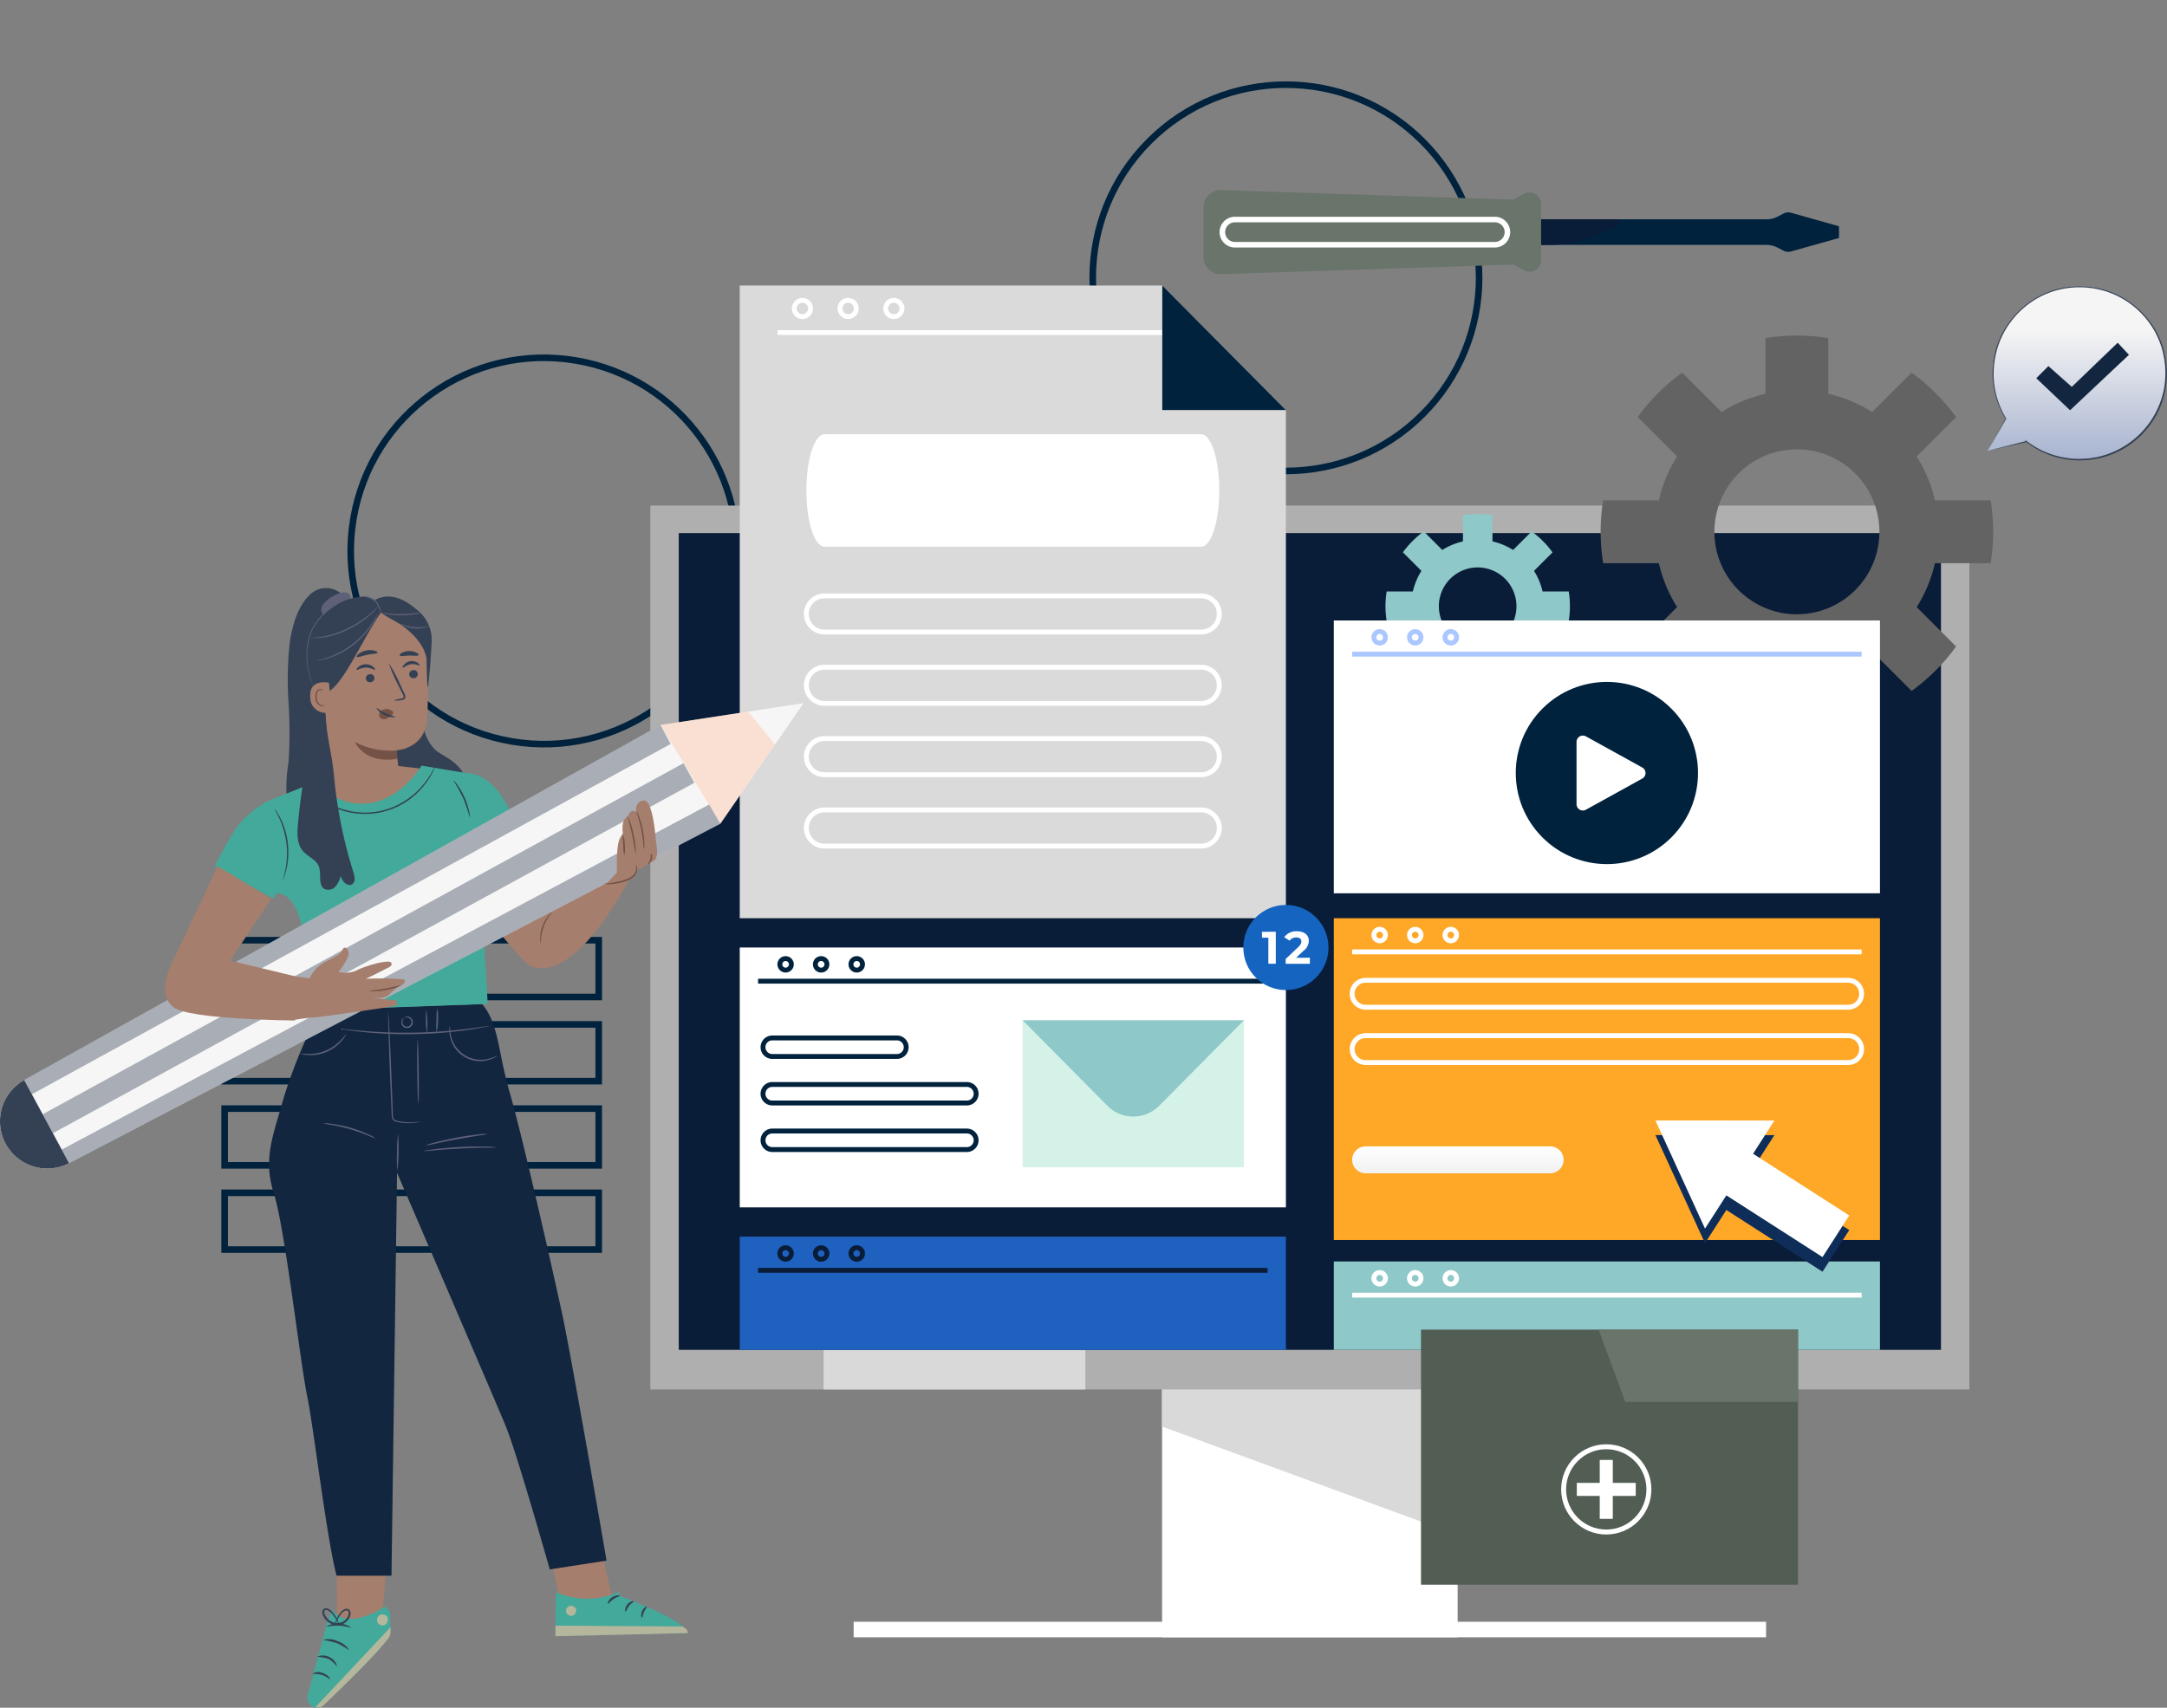 <svg xmlns="http://www.w3.org/2000/svg" xmlns:xlink="http://www.w3.org/1999/xlink" width="329.496" height="259.728" viewBox="0 0 329.496 259.728">
  <rect x="0" y="0" width="329.496" height="259.728" fill="#808080" stroke="none"/>
  <defs>
    <linearGradient id="linear-gradient" x1="0.5" x2="0.5" y2="1" gradientUnits="objectBoundingBox">
      <stop offset="0" stop-color="#fff"/>
      <stop offset="1" stop-color="#f1f1f1"/>
    </linearGradient>
    <linearGradient id="linear-gradient-2" x1="0.5" x2="0.5" y2="1" gradientUnits="objectBoundingBox">
      <stop offset="0" stop-color="#f5f5f5"/>
      <stop offset="0.25" stop-color="#f5f5f5"/>
      <stop offset="1" stop-color="#a7b3cf"/>
    </linearGradient>
  </defs>
  <g id="Grupo_884967" data-name="Grupo 884967" transform="translate(5941.027 4823.381)">
    <g id="Grupo_879709" data-name="Grupo 879709" transform="translate(-5906.871 -4822.674)">
      <g id="Grupo_142568" data-name="Grupo 142568" transform="translate(0 0)">
        <g id="Grupo_54244" data-name="Grupo 54244" transform="translate(0 142.294)">
          <rect id="Rectángulo_29332" data-name="Rectángulo 29332" width="56.877" height="8.633" fill="none" stroke="#00223d" stroke-miterlimit="10" stroke-width="1"/>
          <rect id="Rectángulo_29333" data-name="Rectángulo 29333" width="56.877" height="8.633" transform="translate(0 12.805)" fill="none" stroke="#00223d" stroke-miterlimit="10" stroke-width="1"/>
          <rect id="Rectángulo_29334" data-name="Rectángulo 29334" width="56.877" height="8.633" transform="translate(0 25.61)" fill="none" stroke="#00223d" stroke-miterlimit="10" stroke-width="1"/>
          <rect id="Rectángulo_29335" data-name="Rectángulo 29335" width="56.877" height="8.633" transform="translate(0 38.415)" fill="none" stroke="#00223d" stroke-miterlimit="10" stroke-width="1"/>
        </g>
        <ellipse id="Elipse_4063" data-name="Elipse 4063" cx="29.377" cy="29.377" rx="29.377" ry="29.377" transform="translate(14.7 107.179) rotate(-80.44)" fill="none" stroke="#00223d" stroke-miterlimit="10" stroke-width="1"/>
        <circle id="Elipse_4064" data-name="Elipse 4064" cx="29.377" cy="29.377" r="29.377" transform="translate(119.824 41.545) rotate(-45)" fill="none" stroke="#00223d" stroke-miterlimit="10" stroke-width="1"/>
        <g id="Grupo_54253" data-name="Grupo 54253" transform="translate(64.73 76.184)">
          <g id="Grupo_54252" data-name="Grupo 54252" transform="translate(30.913 133.269)">
            <rect id="Rectángulo_29337" data-name="Rectángulo 29337" width="44.942" height="38.858" transform="translate(46.897)" fill="#fff"/>
            <path id="Trazado_116090" data-name="Trazado 116090" d="M360.5,384.176l-44.942-16.487v-6.814H360.5Z" transform="translate(-268.664 -360.875)" fill="#d9d9d9"/>
            <rect id="Rectángulo_29338" data-name="Rectángulo 29338" width="138.736" height="2.359" transform="translate(0 36.5)" fill="#fff"/>
          </g>
          <rect id="Rectángulo_29339" data-name="Rectángulo 29339" width="200.562" height="134.435" transform="translate(0 0)" fill="#afafaf"/>
          <rect id="Rectángulo_29340" data-name="Rectángulo 29340" width="39.795" height="6.025" transform="translate(26.347 128.41)" fill="#d9d9d9"/>
          <rect id="Rectángulo_29341" data-name="Rectángulo 29341" width="191.919" height="124.223" transform="translate(4.321 4.187)" fill="#091c38"/>
        </g>
        <g id="Grupo_54255" data-name="Grupo 54255" transform="translate(78.324 42.714)">
          <path id="Trazado_116091" data-name="Trazado 116091" d="M301.621,205.285H218.577V109.051h64.247L301.621,128Z" transform="translate(-218.577 -109.051)" fill="#dbdada"/>
          <line id="Línea_1587" data-name="Línea 1587" x2="61.826" transform="translate(5.743 7.158)" fill="none" stroke="#fff" stroke-miterlimit="10" stroke-width="0.742"/>
          <path id="Trazado_116092" data-name="Trazado 116092" d="M315.608,109.051,334.405,128h-18.8Z" transform="translate(-251.361 -109.051)" fill="#00223d"/>
          <g id="Grupo_54254" data-name="Grupo 54254" transform="translate(10.129 22.621)">
            <path id="Trazado_116093" data-name="Trazado 116093" d="M293.911,185.844H236.624a2.749,2.749,0,0,1-2.749-2.749h0a2.749,2.749,0,0,1,2.749-2.748h57.287a2.749,2.749,0,0,1,2.749,2.748h0A2.749,2.749,0,0,1,293.911,185.844Z" transform="translate(-233.875 -155.761)" fill="none" stroke="#fff" stroke-miterlimit="10" stroke-width="0.742"/>
            <path id="Trazado_116094" data-name="Trazado 116094" d="M293.911,160.318H236.624c-1.518,0-2.749-3.828-2.749-8.551h0c0-4.722,1.231-8.551,2.749-8.551h57.287c1.518,0,2.749,3.829,2.749,8.551h0C296.66,156.489,295.43,160.318,293.911,160.318Z" transform="translate(-233.875 -143.215)" fill="#fff"/>
            <path id="Trazado_116095" data-name="Trazado 116095" d="M293.911,202.234H236.624a2.749,2.749,0,0,1-2.749-2.749h0a2.749,2.749,0,0,1,2.749-2.749h57.287a2.749,2.749,0,0,1,2.749,2.749h0A2.749,2.749,0,0,1,293.911,202.234Z" transform="translate(-233.875 -161.298)" fill="none" stroke="#fff" stroke-miterlimit="10" stroke-width="0.742"/>
            <path id="Trazado_116096" data-name="Trazado 116096" d="M293.911,218.625H236.624a2.749,2.749,0,0,1-2.749-2.749h0a2.749,2.749,0,0,1,2.749-2.749h57.287a2.749,2.749,0,0,1,2.749,2.749h0A2.749,2.749,0,0,1,293.911,218.625Z" transform="translate(-233.875 -166.836)" fill="none" stroke="#fff" stroke-miterlimit="10" stroke-width="0.742"/>
            <path id="Trazado_116097" data-name="Trazado 116097" d="M293.911,235.015H236.624a2.749,2.749,0,0,1-2.749-2.749h0a2.749,2.749,0,0,1,2.749-2.749h57.287a2.749,2.749,0,0,1,2.749,2.749h0A2.749,2.749,0,0,1,293.911,235.015Z" transform="translate(-233.875 -172.374)" fill="none" stroke="#fff" stroke-miterlimit="10" stroke-width="0.742"/>
          </g>
          <ellipse id="Elipse_4065" data-name="Elipse 4065" cx="1.241" cy="1.241" rx="1.241" ry="1.241" transform="translate(8.288 2.254)" fill="none" stroke="#fff" stroke-miterlimit="10" stroke-width="0.742"/>
          <ellipse id="Elipse_4066" data-name="Elipse 4066" cx="1.241" cy="1.241" rx="1.241" ry="1.241" transform="translate(15.241 2.254)" fill="none" stroke="#fff" stroke-miterlimit="10" stroke-width="0.742"/>
          <ellipse id="Elipse_4067" data-name="Elipse 4067" cx="1.241" cy="1.241" rx="1.241" ry="1.241" transform="translate(22.193 2.254)" fill="none" stroke="#fff" stroke-miterlimit="10" stroke-width="0.742"/>
        </g>
        <path id="Trazado_116098" data-name="Trazado 116098" d="M475.571,172.287a29.786,29.786,0,0,0,0-9.56H467.1a21.386,21.386,0,0,0-2.772-6.676l5.989-5.989a29.986,29.986,0,0,0-6.76-6.76l-5.989,5.988a21.4,21.4,0,0,0-6.676-2.771V138.05a29.8,29.8,0,0,0-9.561,0v8.469a21.38,21.38,0,0,0-6.675,2.771L428.67,143.3a30,30,0,0,0-6.761,6.76l5.989,5.989a21.383,21.383,0,0,0-2.771,6.676h-8.469a29.791,29.791,0,0,0,0,9.56h8.469a21.384,21.384,0,0,0,2.771,6.676l-5.989,5.989a30.022,30.022,0,0,0,6.761,6.761l5.989-5.989a21.386,21.386,0,0,0,6.675,2.771v8.469a29.8,29.8,0,0,0,9.561,0v-8.469a21.384,21.384,0,0,0,6.676-2.771l5.989,5.989a30,30,0,0,0,6.76-6.761l-5.989-5.989a21.387,21.387,0,0,0,2.772-6.676Zm-29.457,7.763a12.543,12.543,0,1,1,12.543-12.543A12.543,12.543,0,0,1,446.114,180.049Z" transform="translate(-207.049 -87.331)" fill="#636363"/>
        <path id="Trazado_116099" data-name="Trazado 116099" d="M394.726,177.824a14,14,0,0,0,0-4.494h-3.98a10.055,10.055,0,0,0-1.3-3.137l2.815-2.815a14.1,14.1,0,0,0-3.177-3.178l-2.815,2.815a10.036,10.036,0,0,0-3.137-1.3v-3.98a14,14,0,0,0-4.494,0v3.98a10.044,10.044,0,0,0-3.137,1.3l-2.815-2.815a14.091,14.091,0,0,0-3.178,3.178l2.815,2.815a10.052,10.052,0,0,0-1.3,3.137h-3.98a14,14,0,0,0,0,4.494h3.98a10.052,10.052,0,0,0,1.3,3.137l-2.815,2.815a14.09,14.09,0,0,0,3.178,3.178l2.815-2.815a10.044,10.044,0,0,0,3.137,1.3v3.981a14.006,14.006,0,0,0,4.494,0v-3.981a10.036,10.036,0,0,0,3.137-1.3l2.815,2.815a14.1,14.1,0,0,0,3.177-3.178l-2.815-2.815a10.055,10.055,0,0,0,1.3-3.137Zm-13.844,3.648a5.9,5.9,0,1,1,5.895-5.895A5.895,5.895,0,0,1,380.882,181.473Z" transform="translate(-190.352 -84.076)" fill="#8ec8c8"/>
        <g id="Grupo_54256" data-name="Grupo 54256" transform="translate(148.832 28.2)">
          <path id="Trazado_116100" data-name="Trazado 116100" d="M466.489,113.806l-.977.5a3.526,3.526,0,0,1-1.61.389H423.849v3.893H463.9a3.535,3.535,0,0,1,1.61.388l.977.5a1.529,1.529,0,0,0,1.11.111l7.3-2.055V115.75l-7.3-2.055A1.526,1.526,0,0,0,466.489,113.806Z" transform="translate(-378.262 -110.245)" fill="#00223d"/>
          <path id="Trazado_116101" data-name="Trazado 116101" d="M441.1,115.236H423.849v3.893h7.089a17.391,17.391,0,0,0,6.886-1.422l3.481-1.5A.506.506,0,0,0,441.1,115.236Z" transform="translate(-378.262 -110.785)" fill="#091c38"/>
          <path id="Trazado_116102" data-name="Trazado 116102" d="M402.142,109.977l-44.472-1.461A2.587,2.587,0,0,0,355,111.1v7.62a2.587,2.587,0,0,0,2.672,2.586l44.472-1.461,1.581.867a1.765,1.765,0,0,0,2.614-1.548v-8.507a1.766,1.766,0,0,0-2.614-1.548Z" transform="translate(-354.999 -108.514)" fill="#69746b"/>
          <path id="Trazado_116103" data-name="Trazado 116103" d="M400.767,119.114H361.258a1.918,1.918,0,0,1-1.918-1.918h0a1.918,1.918,0,0,1,1.918-1.918h39.508a1.918,1.918,0,0,1,1.918,1.918h0A1.918,1.918,0,0,1,400.767,119.114Z" transform="translate(-356.466 -110.799)" fill="none" stroke="#fff" stroke-miterlimit="10" stroke-width="0.845"/>
        </g>
        <g id="Grupo_54257" data-name="Grupo 54257" transform="translate(78.324 187.378)">
          <rect id="Rectángulo_29342" data-name="Rectángulo 29342" width="83.044" height="17.216" fill="#1e61bf"/>
          <line id="Línea_1588" data-name="Línea 1588" x2="77.469" transform="translate(2.788 5.122)" fill="none" stroke="#091c38" stroke-miterlimit="10" stroke-width="0.742"/>
          <path id="Trazado_116104" data-name="Trazado 116104" d="M237.7,330.955a.878.878,0,1,1-.878-.878A.878.878,0,0,1,237.7,330.955Z" transform="translate(-224.445 -328.394)" fill="none" stroke="#091c38" stroke-miterlimit="10" stroke-width="0.742"/>
          <path id="Trazado_116105" data-name="Trazado 116105" d="M245.869,330.955a.878.878,0,1,1-.879-.878A.878.878,0,0,1,245.869,330.955Z" transform="translate(-227.204 -328.394)" fill="none" stroke="#091c38" stroke-miterlimit="10" stroke-width="0.742"/>
          <ellipse id="Elipse_4068" data-name="Elipse 4068" cx="0.878" cy="0.878" rx="0.878" ry="0.878" transform="translate(6.094 1.683)" fill="none" stroke="#091c38" stroke-miterlimit="10" stroke-width="0.742"/>
        </g>
        <g id="Grupo_54258" data-name="Grupo 54258" transform="translate(168.653 191.152)">
          <rect id="Rectángulo_29343" data-name="Rectángulo 29343" width="83.044" height="13.441" fill="#8ec8c8"/>
          <line id="Línea_1589" data-name="Línea 1589" x2="77.469" transform="translate(2.788 5.122)" fill="none" stroke="#fff" stroke-miterlimit="10" stroke-width="0.742"/>
          <path id="Trazado_116106" data-name="Trazado 116106" d="M365.96,336.655a.878.878,0,1,1-.879-.878A.879.879,0,0,1,365.96,336.655Z" transform="translate(-358.109 -334.094)" fill="none" stroke="#fff" stroke-miterlimit="10" stroke-width="0.742"/>
          <path id="Trazado_116107" data-name="Trazado 116107" d="M374.126,336.655a.878.878,0,1,1-.879-.878A.879.879,0,0,1,374.126,336.655Z" transform="translate(-360.868 -334.094)" fill="none" stroke="#fff" stroke-miterlimit="10" stroke-width="0.742"/>
          <path id="Trazado_116108" data-name="Trazado 116108" d="M382.291,336.655a.878.878,0,1,1-.878-.878A.878.878,0,0,1,382.291,336.655Z" transform="translate(-363.627 -334.094)" fill="none" stroke="#fff" stroke-miterlimit="10" stroke-width="0.742"/>
        </g>
        <g id="Grupo_54260" data-name="Grupo 54260" transform="translate(168.653 93.663)">
          <rect id="Rectángulo_29344" data-name="Rectángulo 29344" width="83.044" height="41.493" transform="translate(0 0)" fill="#fff"/>
          <line id="Línea_1590" data-name="Línea 1590" x2="77.469" transform="translate(2.788 5.122)" fill="none" stroke="#abc7ff" stroke-miterlimit="10" stroke-width="0.742"/>
          <ellipse id="Elipse_4069" data-name="Elipse 4069" cx="0.878" cy="0.878" rx="0.878" ry="0.878" transform="translate(6.094 1.683)" fill="none" stroke="#abc7ff" stroke-miterlimit="10" stroke-width="0.742"/>
          <ellipse id="Elipse_4070" data-name="Elipse 4070" cx="0.878" cy="0.878" rx="0.878" ry="0.878" transform="translate(11.501 1.683)" fill="none" stroke="#abc7ff" stroke-miterlimit="10" stroke-width="0.742"/>
          <path id="Trazado_116109" data-name="Trazado 116109" d="M382.291,189.419a.878.878,0,1,1-.878-.878A.878.878,0,0,1,382.291,189.419Z" transform="translate(-363.627 -186.858)" fill="none" stroke="#abc7ff" stroke-miterlimit="10" stroke-width="0.742"/>
          <g id="Grupo_54259" data-name="Grupo 54259" transform="translate(21.926 3.604)">
            <circle id="Elipse_4071" data-name="Elipse 4071" cx="13.856" cy="13.856" r="13.856" transform="translate(0 19.596) rotate(-45)" fill="#00223d"/>
            <path id="Trazado_116110" data-name="Trazado 116110" d="M410.736,222.864V213.4a.963.963,0,0,1,1.429-.843l8.565,4.734a.963.963,0,0,1,0,1.685l-8.565,4.734A.963.963,0,0,1,410.736,222.864Z" transform="translate(-395.757 -198.534)" fill="#fff"/>
          </g>
        </g>
        <g id="Grupo_54261" data-name="Grupo 54261" transform="translate(168.653 138.947)">
          <rect id="Rectángulo_29345" data-name="Rectángulo 29345" width="83.044" height="48.946" fill="#ffa726"/>
          <line id="Línea_1591" data-name="Línea 1591" x2="77.469" transform="translate(2.788 5.122)" fill="none" stroke="#fff" stroke-miterlimit="10" stroke-width="0.742"/>
          <path id="Trazado_116111" data-name="Trazado 116111" d="M365.96,257.811a.878.878,0,1,1-.879-.878A.879.879,0,0,1,365.96,257.811Z" transform="translate(-358.109 -255.25)" fill="none" stroke="#fff" stroke-miterlimit="10" stroke-width="0.742"/>
          <path id="Trazado_116112" data-name="Trazado 116112" d="M374.126,257.811a.878.878,0,1,1-.879-.878A.879.879,0,0,1,374.126,257.811Z" transform="translate(-360.868 -255.25)" fill="none" stroke="#fff" stroke-miterlimit="10" stroke-width="0.742"/>
          <path id="Trazado_116113" data-name="Trazado 116113" d="M382.291,257.811a.878.878,0,1,1-.878-.878A.878.878,0,0,1,382.291,257.811Z" transform="translate(-363.627 -255.25)" fill="none" stroke="#fff" stroke-miterlimit="10" stroke-width="0.742"/>
          <path id="Trazado_116114" data-name="Trazado 116114" d="M434.631,272.747H361.257a2.047,2.047,0,0,1-2.047-2.047h0a2.048,2.048,0,0,1,2.047-2.048h73.374a2.048,2.048,0,0,1,2.047,2.048h0A2.047,2.047,0,0,1,434.631,272.747Z" transform="translate(-356.422 -259.21)" fill="none" stroke="#fff" stroke-miterlimit="10" stroke-width="0.742"/>
          <path id="Trazado_116115" data-name="Trazado 116115" d="M434.631,285.458H361.257a2.048,2.048,0,0,1-2.047-2.048h0a2.048,2.048,0,0,1,2.047-2.048h73.374a2.048,2.048,0,0,1,2.047,2.048h0A2.048,2.048,0,0,1,434.631,285.458Z" transform="translate(-356.422 -263.504)" fill="none" stroke="#fff" stroke-miterlimit="10" stroke-width="0.742"/>
          <path id="Trazado_116116" data-name="Trazado 116116" d="M389.316,310.895H361.257a2.048,2.048,0,0,1-2.047-2.048h0a2.048,2.048,0,0,1,2.047-2.048h28.059a2.048,2.048,0,0,1,2.048,2.048h0A2.048,2.048,0,0,1,389.316,310.895Z" transform="translate(-356.422 -272.098)" fill="url(#linear-gradient)"/>
        </g>
        <g id="Grupo_54262" data-name="Grupo 54262" transform="translate(217.553 169.709)">
          <path id="Trazado_116117" data-name="Trazado 116117" d="M446.942,304.215l-18.09-.006,7.54,16.444,3.243-5.053,14.624,9.387,4.064-6.332L443.7,309.268Z" transform="translate(-428.851 -301.985)" fill="#0e2d59"/>
          <path id="Trazado_116118" data-name="Trazado 116118" d="M446.942,300.856l-18.09-.006,7.54,16.444,3.243-5.053,14.624,9.387,4.064-6.332L443.7,305.909Z" transform="translate(-428.851 -300.85)" fill="#fff"/>
        </g>
        <g id="Grupo_54272" data-name="Grupo 54272" transform="translate(78.324 143.401)">
          <rect id="Rectángulo_29347" data-name="Rectángulo 29347" width="83.044" height="39.523" fill="#fff"/>
          <line id="Línea_1603" data-name="Línea 1603" x2="77.469" transform="translate(2.788 5.122)" fill="none" stroke="#00223d" stroke-miterlimit="10" stroke-width="0.742"/>
          <ellipse id="Elipse_4076" data-name="Elipse 4076" cx="0.878" cy="0.878" rx="0.878" ry="0.878" transform="translate(6.094 1.683)" fill="none" stroke="#00223d" stroke-miterlimit="10" stroke-width="0.742"/>
          <path id="Trazado_116140" data-name="Trazado 116140" d="M237.7,264.538a.878.878,0,1,1-.878-.879A.878.878,0,0,1,237.7,264.538Z" transform="translate(-224.445 -261.976)" fill="none" stroke="#00223d" stroke-miterlimit="10" stroke-width="0.742"/>
          <path id="Trazado_116141" data-name="Trazado 116141" d="M245.869,264.538a.878.878,0,1,1-.879-.879A.878.878,0,0,1,245.869,264.538Z" transform="translate(-227.204 -261.976)" fill="none" stroke="#00223d" stroke-miterlimit="10" stroke-width="0.742"/>
          <g id="Grupo_54270" data-name="Grupo 54270" transform="translate(43.017 11.07)">
            <rect id="Rectángulo_29348" data-name="Rectángulo 29348" width="33.644" height="22.347" transform="translate(0)" fill="#d5f2e8"/>
            <path id="Trazado_116142" data-name="Trazado 116142" d="M283.545,277.837l12.876,12.995a5.555,5.555,0,0,0,7.892,0l12.876-12.995Z" transform="translate(-283.545 -277.837)" fill="#8ec8c8"/>
          </g>
          <g id="Grupo_54271" data-name="Grupo 54271" transform="translate(3.538 13.755)">
            <path id="Trazado_116143" data-name="Trazado 116143" d="M244.28,284.71H225.33a1.41,1.41,0,0,1-1.41-1.41h0a1.41,1.41,0,0,1,1.41-1.41H244.28a1.41,1.41,0,0,1,1.41,1.41h0A1.41,1.41,0,0,1,244.28,284.71Z" transform="translate(-223.92 -281.891)" fill="none" stroke="#00223d" stroke-miterlimit="10" stroke-width="0.742"/>
            <path id="Trazado_116144" data-name="Trazado 116144" d="M254.913,295.4H225.33a1.41,1.41,0,0,1-1.41-1.41h0a1.41,1.41,0,0,1,1.41-1.409h29.584a1.409,1.409,0,0,1,1.41,1.409h0A1.41,1.41,0,0,1,254.913,295.4Z" transform="translate(-223.92 -285.504)" fill="none" stroke="#00223d" stroke-miterlimit="10" stroke-width="0.742"/>
            <path id="Trazado_116145" data-name="Trazado 116145" d="M254.913,306.093H225.33a1.41,1.41,0,0,1-1.41-1.41h0a1.41,1.41,0,0,1,1.41-1.41h29.584a1.41,1.41,0,0,1,1.41,1.41h0A1.41,1.41,0,0,1,254.913,306.093Z" transform="translate(-223.92 -289.116)" fill="none" stroke="#00223d" stroke-miterlimit="10" stroke-width="0.742"/>
          </g>
        </g>
        <g id="Grupo_54274" data-name="Grupo 54274" transform="translate(154.892 136.925)">
          <ellipse id="Elipse_4077" data-name="Elipse 4077" cx="6.476" cy="6.476" rx="6.476" ry="6.476" fill="#1565c0"/>
          <g id="Grupo_54273" data-name="Grupo 54273" transform="translate(2.834 4)">
            <path id="Trazado_116146" data-name="Trazado 116146" d="M340.6,257.5v4.869H339.47v-3.964H338.5v-.9Z" transform="translate(-338.496 -257.421)" fill="#fff"/>
            <path id="Trazado_116147" data-name="Trazado 116147" d="M347.507,261.412v.918h-3.679v-.73l1.878-1.773c.432-.41.508-.661.508-.9,0-.382-.265-.6-.779-.6a1.191,1.191,0,0,0-1.009.487l-.82-.529a2.262,2.262,0,0,1,1.933-.9c1.085,0,1.809.556,1.809,1.439a1.944,1.944,0,0,1-.814,1.537l-1.12,1.057Z" transform="translate(-340.222 -257.378)" fill="#fff"/>
          </g>
        </g>
        <g id="Grupo_54275" data-name="Grupo 54275" transform="translate(181.911 201.518)">
          <rect id="Rectángulo_29349" data-name="Rectángulo 29349" width="57.325" height="38.797" fill="#525d54"/>
          <path id="Trazado_116148" data-name="Trazado 116148" d="M419.851,359.878h26.273V348.891H415.8Z" transform="translate(-388.798 -348.891)" fill="#69746b"/>
          <ellipse id="Elipse_4078" data-name="Elipse 4078" cx="6.484" cy="6.484" rx="6.484" ry="6.484" transform="translate(21.685 17.815)" fill="none" stroke="#fff" stroke-miterlimit="10" stroke-width="0.755"/>
          <path id="Trazado_116149" data-name="Trazado 116149" d="M419.758,382.311h-3.486v-3.486h-1.986v3.486H410.8V384.3h3.486v3.486h1.986V384.3h3.486Z" transform="translate(-387.11 -359.005)" fill="#fff"/>
        </g>
      </g>
    </g>
    <g id="Grupo_879708" data-name="Grupo 879708" transform="translate(-5941.028 -4779.864)">
      <g id="freepik--Character--inject-81" transform="translate(0 45.921)">
        <path id="Trazado_143908" data-name="Trazado 143908" d="M13691.574,5016.776s11.382,16,13.515,16.691c7.3,2.426,15.376-14.376,15.376-14.376l-4.341.955-7.969,5.027-8.7-11.892-7.885,4.537" transform="translate(-13624.236 -4975.877)" fill="#a57e6d"/>
        <path id="Trazado_143909" data-name="Trazado 143909" d="M13724.974,5044.875a1.832,1.832,0,0,1-.1-.778,5.333,5.333,0,0,1,1.287-3.5,1.96,1.96,0,0,1,.587-.52,7.039,7.039,0,0,0-1.77,4.794Z" transform="translate(-13642.732 -4990.822)" fill="#755246"/>
        <path id="Trazado_143910" data-name="Trazado 143910" d="M13728.693,5257.632l1.627,7.648,5.355.48,2.256-2.538-2.064-9.132Z" transform="translate(-13644.859 -5109.73)" fill="#a57e6d"/>
        <path id="Trazado_143911" data-name="Trazado 143911" d="M13655.295,5258.993c-.077.249,0,9.776,0,9.776l3,1.778,3.925-2.356.83-9.212Z" transform="translate(-13604.062 -5112.446)" fill="#a57e6d"/>
        <path id="Trazado_143912" data-name="Trazado 143912" d="M13639.885,5072.477a81.015,81.015,0,0,0-5.506,13.247c-1.654,5.959-3.232,9.363-1.531,14.714s3.975,25.627,5.094,30.978c.92,4.409,2.959,21.668,4.443,27.139h8.342l.848-61.281s14.832,34.414,16.533,38.546,6.688,21.774,6.688,21.774l8.633-1.333s-5.229-30.516-6.811-37.812-6.08-27.108-7.9-33.33-1.635-10.5-4.221-13.518Z" transform="translate(-13591.2 -5008.337)" fill="#12263f"/>
        <path id="Trazado_143913" data-name="Trazado 143913" d="M13677.837,5076.067a.371.371,0,0,1,.164-.116.853.853,0,0,1,.558,0,.828.828,0,0,1,.546.627.889.889,0,0,1-1.414.889.818.818,0,0,1-.323-.764.8.8,0,0,1,.239-.5c.093-.094.164-.111.173-.1a1.191,1.191,0,0,0-.248.609.66.66,0,0,0,.284.582.68.68,0,0,0,1.075-.672.66.66,0,0,0-.395-.511A1.126,1.126,0,0,0,13677.837,5076.067Z" transform="translate(-13616.34 -5010.727)" fill="#5e6178"/>
        <path id="Trazado_143914" data-name="Trazado 143914" d="M13677.741,5090.954a.97.97,0,0,1-.2.058,5.992,5.992,0,0,1-.595.1,8.2,8.2,0,0,1-2.222-.035,6.045,6.045,0,0,1-.734-.151.928.928,0,0,1-.368-.217.753.753,0,0,1-.2-.4c-.071-.573-.066-1.143-.1-1.778-.054-1.235-.106-2.59-.168-4-.113-2.849-.2-5.426-.254-7.292,0-.889-.04-1.653-.054-2.222v-.6a.682.682,0,0,1,0-.209.72.72,0,0,1,.031.209c0,.164.032.36.049.6.032.556.072,1.3.126,2.222.092,1.867.208,4.443.319,7.288.053,1.422.106,2.777.15,4,.031.609.022,1.222.075,1.737a.6.6,0,0,0,.445.489,5.736,5.736,0,0,0,.7.16,9.126,9.126,0,0,0,2.186.106A5.985,5.985,0,0,1,13677.741,5090.954Z" transform="translate(-13613.825 -5009.78)" fill="#5e6178"/>
        <path id="Trazado_143915" data-name="Trazado 143915" d="M13701.168,5083.515a1.361,1.361,0,0,1-.342.253,4.46,4.46,0,0,1-1.074.444,4.693,4.693,0,0,1-5.775-3.271c-.035-.123-.064-.247-.088-.373a4.474,4.474,0,0,1-.074-1.164,1.368,1.368,0,0,1,.074-.444,8.124,8.124,0,0,0,.162,1.551,4.672,4.672,0,0,0,5.576,3.549l.1-.025A8.229,8.229,0,0,0,13701.168,5083.515Z" transform="translate(-13625.477 -5012.425)" fill="#5e6178"/>
        <path id="Trazado_143916" data-name="Trazado 143916" d="M13685.929,5077.229a15.327,15.327,0,0,1-.119-3.729A14.9,14.9,0,0,1,13685.929,5077.229Z" transform="translate(-13621 -5009.391)" fill="#5e6178"/>
        <path id="Trazado_143917" data-name="Trazado 143917" d="M13689.356,5076.7a10.53,10.53,0,0,1,0-1.84,9.543,9.543,0,0,1,.106-1.835,5.915,5.915,0,0,1,.125,1.845A5.831,5.831,0,0,1,13689.356,5076.7Z" transform="translate(-13622.982 -5009.125)" fill="#5e6178"/>
        <path id="Trazado_143918" data-name="Trazado 143918" d="M13679.386,5079.107a1.172,1.172,0,0,1-.224.063l-.644.133c-.56.115-1.378.253-2.392.4a65.742,65.742,0,0,1-15.962.325c-1.019-.107-1.839-.213-2.4-.3l-.647-.106a.117.117,0,1,1,0-.053l.658.062c.563.063,1.39.142,2.407.227a75.709,75.709,0,0,0,15.924-.324c1.012-.125,1.835-.235,2.4-.324l.652-.09A1.334,1.334,0,0,1,13679.386,5079.107Z" transform="translate(-13604.965 -5012.505)" fill="#5e6178"/>
        <path id="Trazado_143919" data-name="Trazado 143919" d="M13649.808,5081.81a3.141,3.141,0,0,1-.641,1,6.185,6.185,0,0,1-5.163,2.221,3.171,3.171,0,0,1-1.17-.234c0-.04.444.062,1.178.071a6.636,6.636,0,0,0,5.03-2.173C13649.539,5082.183,13649.771,5081.81,13649.808,5081.81Z" transform="translate(-13597.156 -5014.008)" fill="#5e6178"/>
        <path id="Trazado_143920" data-name="Trazado 143920" d="M13682.961,5093.511c-.066,0-.144-2.173-.169-4.848s0-4.854.062-4.854.139,2.168.169,4.848S13683.022,5093.511,13682.961,5093.511Z" transform="translate(-13619.351 -5015.119)" fill="#5e6178"/>
        <path id="Trazado_143921" data-name="Trazado 143921" d="M13675.929,5121.681a17.507,17.507,0,0,1-.061-2.853,17.927,17.927,0,0,1,.168-2.848,35.32,35.32,0,0,1-.107,5.7Z" transform="translate(-13615.492 -5032.994)" fill="#5e6178"/>
        <path id="Trazado_143922" data-name="Trazado 143922" d="M13695.14,5116.049a9.423,9.423,0,0,1-1.393.253c-.861.138-2.054.329-3.36.57s-2.487.493-3.341.679a10.029,10.029,0,0,1-1.391.263,7.255,7.255,0,0,1,1.333-.445c.848-.227,2.026-.5,3.338-.747s2.511-.408,3.381-.5A7.482,7.482,0,0,1,13695.14,5116.049Z" transform="translate(-13620.949 -5033.027)" fill="#5e6178"/>
        <path id="Trazado_143923" data-name="Trazado 143923" d="M13696.037,5120.508a14.127,14.127,0,0,1-1.626.053c-1,0-2.392.048-3.92.128s-2.911.187-3.915.272a13.646,13.646,0,0,1-1.623.11,1.35,1.35,0,0,1,.444-.1c.276-.053.681-.111,1.179-.174,1-.128,2.386-.266,3.918-.346s2.929-.08,3.935-.053c.506,0,.889.031,1.19.049A1.493,1.493,0,0,1,13696.037,5120.508Z" transform="translate(-13620.558 -5035.44)" fill="#5e6178"/>
        <path id="Trazado_143924" data-name="Trazado 143924" d="M13658.671,5114.754a8.97,8.97,0,0,1-1.147-.444,27.439,27.439,0,0,0-2.786-.982,27.025,27.025,0,0,0-2.874-.658,8.654,8.654,0,0,1-1.21-.226,4.847,4.847,0,0,1,1.232.062,18.736,18.736,0,0,1,5.705,1.653A5.063,5.063,0,0,1,13658.671,5114.754Z" transform="translate(-13601.501 -5031.021)" fill="#5e6178"/>
        <path id="Trazado_143925" data-name="Trazado 143925" d="M13739.744,5272.73v.6s10.252,3.781,10.416,5.7l-20.125.475.115-6.705A11.6,11.6,0,0,0,13739.744,5272.73Z" transform="translate(-13645.606 -5120.085)" fill="#43a99b"/>
        <g id="Grupo_90184" data-name="Grupo 90184" transform="translate(86.068 154.783)" opacity="0.6">
          <path id="Trazado_143926" data-name="Trazado 143926" d="M13734.29,5277.564a.822.822,0,0,0-.548.951.792.792,0,0,0,.938.551.862.862,0,0,0,.572-1.009.827.827,0,0,0-1.039-.467" transform="translate(-13733.725 -5277.544)" fill="#ffbf9d"/>
        </g>
        <g id="Grupo_90185" data-name="Grupo 90185" transform="translate(84.446 157.804)" opacity="0.6">
          <path id="Trazado_143927" data-name="Trazado 143927" d="M13730.075,5285.954l.026-1.613,19.277.133s.89.37.823,1Z" transform="translate(-13730.075 -5284.341)" fill="#ffbf9d"/>
        </g>
        <path id="Trazado_143928" data-name="Trazado 143928" d="M13749.823,5274.095c0,.1-.488.15-.964.479s-.724.747-.817.711.045-.608.625-1S13749.846,5274,13749.823,5274.095Z" transform="translate(-13655.597 -5120.797)" fill="#344154"/>
        <path id="Trazado_143929" data-name="Trazado 143929" d="M13755.25,5276c.025.093-.395.271-.721.693s-.412.866-.51.866-.174-.555.24-1.075S13755.246,5275.891,13755.25,5276Z" transform="translate(-13658.89 -5121.878)" fill="#344154"/>
        <path id="Trazado_143930" data-name="Trazado 143930" d="M13759.556,5279.528c-.089.022-.236-.467,0-1.009s.694-.768.738-.688-.234.377-.444.826S13759.653,5279.515,13759.556,5279.528Z" transform="translate(-13661.938 -5122.911)" fill="#344154"/>
        <path id="Trazado_143931" data-name="Trazado 143931" d="M13656.918,5277.87s-5.333,3.791-7.934.507l-.675,1.6-3.04,11.336a1.521,1.521,0,0,0,.858,1.818,1.471,1.471,0,0,0,1.555-.3c2.2-2.088,10.249-9.825,10.167-10.874l-.029-2.782a1.415,1.415,0,0,0-.891-1.3Z" transform="translate(-13598.477 -5122.941)" fill="#43a99b"/>
        <g id="Grupo_90186" data-name="Grupo 90186" transform="translate(47.913 158.044)" opacity="0.6">
          <path id="Trazado_143932" data-name="Trazado 143932" d="M13647.865,5297.1l11.464-12.216v.609a1.652,1.652,0,0,1-.541,1.333c-.928,1.253-3.494,4.048-9.584,9.892a1.453,1.453,0,0,1-1.335.373Z" transform="translate(-13647.865 -5284.88)" fill="#ffbf9d"/>
        </g>
        <g id="Grupo_90187" data-name="Grupo 90187" transform="translate(57.333 156.104)" opacity="0.6">
          <path id="Trazado_143933" data-name="Trazado 143933" d="M13669.428,5280.647a.888.888,0,0,0-.25,1.16.864.864,0,0,0,1.152.258.933.933,0,0,0,.252-1.231.889.889,0,0,0-1.222-.133" transform="translate(-13669.061 -5280.517)" fill="#ffbf9d"/>
        </g>
        <path id="Trazado_143934" data-name="Trazado 143934" d="M13651.668,5296.234a4.464,4.464,0,0,0-1.257-1.124,5.136,5.136,0,0,0-1.648-.32c-.018-.089.169-.147.506-.2a2.32,2.32,0,0,1,1.285.235,2.223,2.223,0,0,1,.96.888C13651.682,5296.017,13651.705,5296.222,13651.668,5296.234Z" transform="translate(-13600.451 -5132.228)" fill="#344154"/>
        <path id="Trazado_143935" data-name="Trazado 143935" d="M13649.655,5301.322c-.071.062-.528-.4-1.271-.622s-1.378-.1-1.4-.187a1.6,1.6,0,0,1,1.492-.115C13649.317,5300.656,13649.726,5301.282,13649.655,5301.322Z" transform="translate(-13599.463 -5135.399)" fill="#344154"/>
        <path id="Trazado_143936" data-name="Trazado 143936" d="M13654.576,5290.676a14.115,14.115,0,0,0-1.893-1.093,17.258,17.258,0,0,0-2.129-.5,3.141,3.141,0,0,1,2.246.208A3.237,3.237,0,0,1,13654.576,5290.676Z" transform="translate(-13601.445 -5129.107)" fill="#344154"/>
        <path id="Trazado_143937" data-name="Trazado 143937" d="M13655.5,5284.224c-.035.089-.83-.245-1.863-.289s-1.847.2-1.878.115a3.564,3.564,0,0,1,3.741.173Z" transform="translate(-13602.112 -5126.127)" fill="#344154"/>
        <path id="Trazado_143938" data-name="Trazado 143938" d="M13652.259,5280.992a1.276,1.276,0,0,1,.079-.538,3.807,3.807,0,0,1,.689-1.333,1.642,1.642,0,0,1,.849-.653.583.583,0,0,1,.631.253.953.953,0,0,1,.107.675,2.081,2.081,0,0,1-2.146,1.556,2.408,2.408,0,0,1-2.095-1.676.812.812,0,0,1,.089-.688.577.577,0,0,1,.653-.191,2.051,2.051,0,0,1,.835.658,4.147,4.147,0,0,1,.761,1.275,1.258,1.258,0,0,1,.124.529,6.729,6.729,0,0,0-1.049-1.657,1.9,1.9,0,0,0-.746-.556.317.317,0,0,0-.355.1.569.569,0,0,0-.031.445,2.149,2.149,0,0,0,1.83,1.431,1.778,1.778,0,0,0,1.841-1.293.7.7,0,0,0-.049-.476.317.317,0,0,0-.348-.143,1.5,1.5,0,0,0-.732.538A5.683,5.683,0,0,0,13652.259,5280.992Z" transform="translate(-13601.322 -5123.215)" fill="#344154"/>
        <path id="Trazado_143939" data-name="Trazado 143939" d="M13679.927,4982.53c-.837-.667-1.813-1.133-2.667-1.755a6.343,6.343,0,0,1-1.87-3.315l-6.857.6a26.969,26.969,0,0,0-.89,8.314,5.263,5.263,0,0,0,1.032,3.347,5.876,5.876,0,0,0,3.556,1.439l6.256,1a3.818,3.818,0,0,0,2.223-.1,2.932,2.932,0,0,0,1.332-1.666A7.077,7.077,0,0,0,13679.927,4982.53Z" transform="translate(-13610.922 -4956.03)" fill="#344154"/>
        <path id="Trazado_143940" data-name="Trazado 143940" d="M13638.106,4961.875a22.831,22.831,0,0,1,.215-6.128,70.1,70.1,0,0,0,0-9.048,52.918,52.918,0,0,1,.163-9.012c.4-2.919,1.333-5.7,2.92-7.27a3.5,3.5,0,0,1,5.454.266l-.624,7.7a223.644,223.644,0,0,1,.338,32.827,17.318,17.318,0,0,1-6.336.062,1.332,1.332,0,0,1-1.155-.858,4.782,4.782,0,0,1,.234-2.342,7.2,7.2,0,0,0-.334-3.173A28.923,28.923,0,0,1,13638.106,4961.875Z" transform="translate(-13594.447 -4929.237)" fill="#344154"/>
        <path id="Trazado_143941" data-name="Trazado 143941" d="M13650.608,4932.142a5.351,5.351,0,0,1,2.223-1.333,1.81,1.81,0,0,1,1.039-.066.784.784,0,0,1,.583.782l-2.054,2.906a1.412,1.412,0,0,1-1.559.071,1.456,1.456,0,0,1-.854-.911A1.678,1.678,0,0,1,13650.608,4932.142Z" transform="translate(-13601.126 -4930.047)" fill="#5e6178"/>
        <path id="Trazado_143942" data-name="Trazado 143942" d="M13677.155,4996.9" transform="translate(-13616.226 -4966.831)" fill="#ffbe9d"/>
        <path id="Trazado_143943" data-name="Trazado 143943" d="M13665.917,4943.525a8.151,8.151,0,0,0-8.244-7.466,7.915,7.915,0,0,0-7.814,8.014c0,.106.008.212.011.318l1.52,17.775a1.54,1.54,0,0,0,.409.92,7.265,7.265,0,0,0,5.01,2.258,7.6,7.6,0,0,0,4.5-1.64,1.509,1.509,0,0,0,.572-1.4l-.555-4.582h0a10.536,10.536,0,0,0,1.177-.222c1-.409,3.443-1.173,3.555-5.2A80.963,80.963,0,0,0,13665.917,4943.525Z" transform="translate(-13601.058 -4933.028)" fill="#a57e6d"/>
        <path id="Trazado_143944" data-name="Trazado 143944" d="M13673.818,4960.573a4.766,4.766,0,0,1,1.125-.29c.178-.031.347-.08.369-.2a.919.919,0,0,0-.164-.516c-.2-.413-.414-.849-.64-1.3a23.264,23.264,0,0,1-1.472-3.417,23.994,23.994,0,0,1,1.751,3.293q.318.667.618,1.333a1.021,1.021,0,0,1,.146.684.443.443,0,0,1-.275.28,1.294,1.294,0,0,1-.3.067A4.788,4.788,0,0,1,13673.818,4960.573Z" transform="translate(-13613.935 -4943.467)" fill="#344154"/>
        <path id="Trazado_143945" data-name="Trazado 143945" d="M13681.372,4957.85a.641.641,0,0,1-.579.693.627.627,0,0,1-.719-.519v-.006a.648.648,0,0,1,.577-.7.63.63,0,0,1,.72.527Z" transform="translate(-13617.847 -4944.836)" fill="#344154"/>
        <path id="Trazado_143946" data-name="Trazado 143946" d="M13680.373,4954.859c-.062.111-.626-.253-1.332-.146s-1.138.6-1.231.512,0-.236.2-.445a1.535,1.535,0,0,1,.961-.538,1.563,1.563,0,0,1,1.08.245C13680.3,4954.633,13680.405,4954.806,13680.373,4954.859Z" transform="translate(-13616.568 -4943.122)" fill="#344154"/>
        <path id="Trazado_143947" data-name="Trazado 143947" d="M13666.529,4959.241a.64.64,0,0,1-.577.692.627.627,0,0,1-.72-.519v-.01a.638.638,0,0,1,.577-.692.631.631,0,0,1,.721.527Z" transform="translate(-13609.598 -4945.61)" fill="#344154"/>
        <path id="Trazado_143948" data-name="Trazado 143948" d="M13664.849,4956.147c-.085.106-.637-.333-1.4-.321s-1.307.444-1.392.342.039-.235.275-.444a1.764,1.764,0,0,1,2.226-.018C13664.8,4955.916,13664.889,4956.1,13664.849,4956.147Z" transform="translate(-13607.825 -4943.729)" fill="#344154"/>
        <path id="Trazado_143949" data-name="Trazado 143949" d="M13667.775,4983.188a11.467,11.467,0,0,1-6.311-1.3s1.409,3.422,6.468,2.569Z" transform="translate(-13607.508 -4958.492)" fill="#755246"/>
        <path id="Trazado_143950" data-name="Trazado 143950" d="M13671.857,4971.021a1.3,1.3,0,0,0-1.172-.377,1.177,1.177,0,0,0-.766.484.724.724,0,0,0,0,.827.892.892,0,0,0,.943.161,2.665,2.665,0,0,0,.854-.6.776.776,0,0,0,.187-.218.233.233,0,0,0,0-.257" transform="translate(-13612.134 -4952.231)" fill="#755246"/>
        <path id="Trazado_143951" data-name="Trazado 143951" d="M13665.242,4950.85c-.056.191-.761.169-1.574.343s-1.458.444-1.581.3c-.059-.075.039-.262.287-.445a2.707,2.707,0,0,1,1.148-.52,2.8,2.8,0,0,1,1.262.026C13665.094,4950.619,13665.263,4950.756,13665.242,4950.85Z" transform="translate(-13607.845 -4941.032)" fill="#344154"/>
        <path id="Trazado_143952" data-name="Trazado 143952" d="M13679.654,4951.444c-.138.165-.719.027-1.418.048s-1.27.165-1.416,0c-.063-.08.022-.239.27-.4a2.509,2.509,0,0,1,2.276-.021C13679.63,4951.2,13679.719,4951.364,13679.654,4951.444Z" transform="translate(-13616.027 -4941.223)" fill="#344154"/>
        <path id="Trazado_143953" data-name="Trazado 143953" d="M13655.5,4932.916a2.394,2.394,0,0,0-1.945-.755,9.126,9.126,0,0,0-7.682,5.194,10.324,10.324,0,0,0,.806,9.407l1.186.036c2.392-.5,5.466-7.8,8.307-12C13656.521,4934.268,13655.892,4933.4,13655.5,4932.916Z" transform="translate(-13598.405 -4930.858)" fill="#344154"/>
        <path id="Trazado_143954" data-name="Trazado 143954" d="M13674.413,4934.078c-1.506-1.284-3.865-2.769-6.395-1.355-.284.809.653,1.666,1.4,2.138,1.093.692,2.022,1.129,2.747,1.635,1.466,1.019,3.354,2.778,3.8,4.974.03.138.063,4.465.2,4.421s.538-5.333.578-6.572A5.834,5.834,0,0,0,13674.413,4934.078Z" transform="translate(-13611.121 -4930.855)" fill="#344154"/>
        <path id="Trazado_143955" data-name="Trazado 143955" d="M13649.032,4961.574c-.08-.026-3.111-.741-2.84,2.284a2.285,2.285,0,0,0,3.24,2.058C13649.429,4965.827,13649.032,4961.574,13649.032,4961.574Z" transform="translate(-13599.011 -4947.153)" fill="#a57e6d"/>
        <path id="Trazado_143956" data-name="Trazado 143956" d="M13649.392,4966.119a1.137,1.137,0,0,1-.133.089.514.514,0,0,1-.4.04,1.307,1.307,0,0,1-.7-1.115,1.726,1.726,0,0,1,.085-.769.613.613,0,0,1,.364-.444.267.267,0,0,1,.32.12c.049.08.035.142.053.146s.059-.058.021-.177a.327.327,0,0,0-.134-.183.387.387,0,0,0-.3-.049.744.744,0,0,0-.512.516,1.762,1.762,0,0,0-.11.858,1.364,1.364,0,0,0,.888,1.239.555.555,0,0,0,.476-.12C13649.392,4966.19,13649.4,4966.124,13649.392,4966.119Z" transform="translate(-13599.993 -4948.422)" fill="#755246"/>
        <path id="Trazado_143957" data-name="Trazado 143957" d="M13676.479,4937.67a3.315,3.315,0,0,1-.862.227,12.545,12.545,0,0,1-4.288,0,3.047,3.047,0,0,1-.863-.217,6,6,0,0,1,.891.089,19.355,19.355,0,0,0,2.122.115,18.4,18.4,0,0,0,2.125-.142A5.1,5.1,0,0,1,13676.479,4937.67Z" transform="translate(-13612.509 -4933.922)" fill="#5e6178"/>
        <path id="Trazado_143958" data-name="Trazado 143958" d="M13681.385,4941.735a1.682,1.682,0,0,1-.636.24,5.067,5.067,0,0,1-3.221-.289,1.715,1.715,0,0,1-.581-.347,6.941,6.941,0,0,0,4.438.4Z" transform="translate(-13616.11 -4935.961)" fill="#5e6178"/>
        <path id="Trazado_143959" data-name="Trazado 143959" d="M13646.285,4940.222c0-.04.663,0,1.71-.168a12.98,12.98,0,0,0,1.809-.418,16.975,16.975,0,0,0,2.111-.844,18.723,18.723,0,0,0,1.974-1.133,17.129,17.129,0,0,0,1.485-1.124c.8-.685,1.243-1.183,1.267-1.155a2.424,2.424,0,0,1-.29.36,5.288,5.288,0,0,1-.369.4c-.151.152-.32.325-.524.5a14.379,14.379,0,0,1-1.472,1.165,16.785,16.785,0,0,1-1.986,1.159,15.6,15.6,0,0,1-2.146.84,11.848,11.848,0,0,1-1.84.386,6.333,6.333,0,0,1-.72.063,3.931,3.931,0,0,1-.547,0A2.027,2.027,0,0,1,13646.285,4940.222Z" transform="translate(-13599.074 -4932.649)" fill="#5e6178"/>
        <path id="Trazado_143960" data-name="Trazado 143960" d="M13657.687,4937.81a2.394,2.394,0,0,1-.189.445,4.6,4.6,0,0,1-.258.511c-.111.191-.222.422-.382.653a12.587,12.587,0,0,1-1.173,1.582,13.394,13.394,0,0,1-1.752,1.658,13.147,13.147,0,0,1-2.044,1.289,12.312,12.312,0,0,1-1.832.729c-.261.088-.514.138-.728.2s-.4.083-.56.11a2.966,2.966,0,0,1-.484.058c0-.04.68-.142,1.732-.493a13.43,13.43,0,0,0,1.778-.755,12.926,12.926,0,0,0,3.74-2.906,13.57,13.57,0,0,0,1.191-1.538C13657.363,4938.419,13657.652,4937.81,13657.687,4937.81Z" transform="translate(-13600.186 -4934)" fill="#5e6178"/>
        <path id="Trazado_143961" data-name="Trazado 143961" d="M13664.135,4932.094a1.158,1.158,0,0,1,.609-.035,2.641,2.641,0,0,1,1.332.622,2.2,2.2,0,0,1,.294.316,1.738,1.738,0,0,1,.2.346,4.336,4.336,0,0,1,.249.613.9.9,0,0,1,.032.609c-.032,0-.023-.231-.156-.565a6.062,6.062,0,0,0-.281-.578,1.638,1.638,0,0,0-.187-.316,2.4,2.4,0,0,0-.271-.284,2.855,2.855,0,0,0-1.235-.63C13664.366,4932.112,13664.139,4932.125,13664.135,4932.094Z" transform="translate(-13608.991 -4930.79)" fill="#5e6178"/>
        <path id="Trazado_143962" data-name="Trazado 143962" d="M13645.9,4946.186a.535.535,0,0,0-.045-.155c-.031-.1-.084-.245-.142-.445a13.637,13.637,0,0,1-.444-1.622,11.658,11.658,0,0,1-.228-2.471,9.834,9.834,0,0,1,.506-2.982,7.746,7.746,0,0,1,.668-1.417,8.291,8.291,0,0,1,.889-1.168,10.05,10.05,0,0,1,1.88-1.613,14.473,14.473,0,0,1,1.443-.854l.409-.208a.62.62,0,0,0,.14-.08l-.148.054c-.1.044-.243.1-.423.187a12.138,12.138,0,0,0-1.475.817,9.909,9.909,0,0,0-1.924,1.609,8.3,8.3,0,0,0-.889,1.187,7.515,7.515,0,0,0-.685,1.444,9.637,9.637,0,0,0-.5,3.026,11.285,11.285,0,0,0,.257,2.489,11.451,11.451,0,0,0,.473,1.622c.065.19.132.329.168.444A.969.969,0,0,0,13645.9,4946.186Z" transform="translate(-13598.323 -4931.422)" fill="#5e6178"/>
        <path id="Trazado_143963" data-name="Trazado 143963" d="M13671.724,4971.63c0-.093-.688-.191-1.483-.546s-1.36-.889-1.405-.8a2.713,2.713,0,0,0,1.333,1.093A2.284,2.284,0,0,0,13671.724,4971.63Z" transform="translate(-13611.604 -4952.036)" fill="#344154"/>
        <path id="Trazado_143964" data-name="Trazado 143964" d="M13661.219,4990.645l-4.348-.515-10.277,1.329-5.25,2.923,9.119,3.844,6.637-1.358Z" transform="translate(-13596.327 -4963.07)" fill="#a57e6d"/>
        <path id="Trazado_143965" data-name="Trazado 143965" d="M13638.274,4992.588l-7.28,2.968,1.632,13.976s2.706-.969,4.159,6.092a65.379,65.379,0,0,1,1.476,11.581l26.477-.942s-.965-16.926-1.449-20.7l-1.777-14.411-6.829-1.143S13648.1,5001.128,13638.274,4992.588Z" transform="translate(-13590.577 -4963.003)" fill="#43a99b"/>
        <path id="Trazado_143966" data-name="Trazado 143966" d="M13697.046,4992.578s3.226-.231,5.777,4.23c1.938,3.4,2.621,4.706,2.621,4.706l-7.5,4.382-3-8.19Z" transform="translate(-13626.109 -4964.429)" fill="#43a99b"/>
        <path id="Trazado_143967" data-name="Trazado 143967" d="M13621.406,5002.38a16.331,16.331,0,0,0-4.444,3.773,48.423,48.423,0,0,0-3.387,6.035l8.889,4.941,1.333-2.538Z" transform="translate(-13580.899 -4969.876)" fill="#43a99b"/>
        <path id="Trazado_143968" data-name="Trazado 143968" d="M13635.232,5015.716c-.041,0,.191-.608.395-1.608a11.844,11.844,0,0,0,.236-1.777,13.637,13.637,0,0,0-.054-2.187,14.33,14.33,0,0,0-.445-2.142,11.954,11.954,0,0,0-.626-1.675c-.443-.925-.781-1.454-.745-1.476a1.681,1.681,0,0,1,.274.351,8.075,8.075,0,0,1,.617,1.054,11.049,11.049,0,0,1,.685,1.685,12.494,12.494,0,0,1,.445,2.182,12.147,12.147,0,0,1,.04,2.222,10.621,10.621,0,0,1-.289,1.777,8.386,8.386,0,0,1-.364,1.165A1.488,1.488,0,0,1,13635.232,5015.716Z" transform="translate(-13592.243 -4971.249)" fill="#344154"/>
        <path id="Trazado_143969" data-name="Trazado 143969" d="M13697.652,5000.671a30.07,30.07,0,0,0-1.011-2.964q-.691-1.412-1.517-2.747a3.077,3.077,0,0,1,.612.7,10.831,10.831,0,0,1,1.809,4.083A2.764,2.764,0,0,1,13697.652,5000.671Z" transform="translate(-13626.21 -4965.753)" fill="#344154"/>
        <path id="Trazado_143970" data-name="Trazado 143970" d="M13665.052,4990.06a.963.963,0,0,1-.071.228c-.062.142-.134.359-.268.623a10.662,10.662,0,0,1-1.333,2.105,11.751,11.751,0,0,1-2.724,2.493,11.513,11.513,0,0,1-12.142.289,10.732,10.732,0,0,1-2-1.489c-.218-.2-.364-.373-.471-.484s-.156-.178-.146-.183.24.218.68.6a11.73,11.73,0,0,0,2.013,1.413,11.956,11.956,0,0,0,3.4,1.271,11.165,11.165,0,0,0,8.537-1.6,12,12,0,0,0,2.715-2.418,11.8,11.8,0,0,0,1.369-2.043C13664.9,4990.354,13665.052,4990.056,13665.052,4990.06Z" transform="translate(-13598.86 -4963.03)" fill="#344154"/>
        <path id="Trazado_143971" data-name="Trazado 143971" d="M13650.353,4996.208a70.223,70.223,0,0,1-2.951-14.572c-.3-3.488-1.209-6.3-1.334-9.736l-1.985,3.516a95.893,95.893,0,0,0-2.173,13.429c-.13,1.417-.179,3,.745,4.084.742.888,2.022,1.292,2.432,2.359.443,1.155-.2,2.862.889,3.439a1.444,1.444,0,0,0,1.656-.414,4.232,4.232,0,0,0,.8-1.631c.1.889,1.144,1.831,1.818,1.231C13650.676,4997.51,13650.534,4996.786,13650.353,4996.208Z" transform="translate(-13596.603 -4952.941)" fill="#344154"/>
        <path id="Trazado_143972" data-name="Trazado 143972" d="M13540.587,5034.964h0a7.187,7.187,0,0,0,9.381,3.911q.3-.122.585-.271l99.031-51.647,12.646-18.327-21.743,3.32-96.757,54.011A7.185,7.185,0,0,0,13540.587,5034.964Z" transform="translate(-13540.047 -4951.124)" fill="#f6f6f6"/>
        <path id="Trazado_143973" data-name="Trazado 143973" d="M13543.73,5097.64a7.186,7.186,0,0,0-3.144,9h0a7.187,7.187,0,0,0,9.381,3.911c.2-.081.395-.172.585-.271Z" transform="translate(-13540.047 -5022.804)" fill="#344154"/>
        <g id="Grupo_90188" data-name="Grupo 90188" transform="translate(3.684 20.825)" opacity="0.4">
          <path id="Trazado_143974" data-name="Trazado 143974" d="M13645.086,4976.1l-96.752,54.011,1.164,2.16,97.135-53.287Z" transform="translate(-13548.334 -4976.1)" fill="#344154"/>
        </g>
        <g id="Grupo_90189" data-name="Grupo 90189" transform="translate(9.385 32.913)" opacity="0.4">
          <path id="Trazado_143975" data-name="Trazado 143975" d="M13659.615,5003.3l-98.451,52.491,1.121,2.076,99.031-51.647Z" transform="translate(-13561.164 -5003.3)" fill="#344154"/>
        </g>
        <g id="Grupo_90190" data-name="Grupo 90190" transform="translate(6.492 26.638)" opacity="0.4">
          <path id="Trazado_143976" data-name="Trazado 143976" d="M13652.088,4989.18l-97.434,53.4,1.551,2.879,97.539-53.3Z" transform="translate(-13554.654 -4989.18)" fill="#344154"/>
        </g>
        <g id="Grupo_90191" data-name="Grupo 90191" transform="translate(100.436 18.794)" opacity="0.4">
          <path id="Trazado_143977" data-name="Trazado 143977" d="M13775.156,4988.567l-9.1-15.007,13.31-2.031,4.094,5Z" transform="translate(-13766.057 -4971.529)" fill="#ffbf9d"/>
        </g>
        <path id="Trazado_143978" data-name="Trazado 143978" d="M13747.165,5014.752l1.777-1.876s-.209-4.27.521-5.333l.377-.631s-.377-2.076.738-2.555c.314-.787.725-1.106,1.279-.667,0,0-.312-1.564,1.146-1.778s1.875,6.408,1.875,6.408.73,2.968-.937,2.968a3.758,3.758,0,0,1-1.981,1.147s-.311,1.777-1.777,1.666Z" transform="translate(-13655.124 -4969.614)" fill="#a57e6d"/>
        <path id="Trazado_143979" data-name="Trazado 143979" d="M13751.5,5023.88a.559.559,0,0,1,.164.213,1.169,1.169,0,0,1,.083.733,1.625,1.625,0,0,1-.546.947,3.288,3.288,0,0,1-1.164.635,8.216,8.216,0,0,1-2.318.444,2.818,2.818,0,0,1-.979-.053,14.785,14.785,0,0,0,3.222-.627,3.327,3.327,0,0,0,1.1-.578,1.532,1.532,0,0,0,.528-.822A1.491,1.491,0,0,0,13751.5,5023.88Z" transform="translate(-13654.89 -4981.822)" fill="#755246"/>
        <path id="Trazado_143980" data-name="Trazado 143980" d="M13758.936,5011.367c-.072,0-.077-1.333-.392-2.924s-.813-2.826-.747-2.854a2.7,2.7,0,0,1,.387.783,11.867,11.867,0,0,1,.587,2.025,12.715,12.715,0,0,1,.227,2.1A2.69,2.69,0,0,1,13758.936,5011.367Z" transform="translate(-13661.027 -4971.659)" fill="#755246"/>
        <path id="Trazado_143981" data-name="Trazado 143981" d="M13756.028,5013.119c-.067,0-.19-1.294-.525-2.858s-.736-2.809-.676-2.831a10.034,10.034,0,0,1,.89,2.783A10.221,10.221,0,0,1,13756.028,5013.119Z" transform="translate(-13659.377 -4972.681)" fill="#755246"/>
        <path id="Trazado_143982" data-name="Trazado 143982" d="M13762.232,5020.118c.053-.036.271.373.129.889s-.534.764-.562.707a7.352,7.352,0,0,0,.34-.765C13762.25,5020.513,13762.171,5020.14,13762.232,5020.118Z" transform="translate(-13663.253 -4979.73)" fill="#755246"/>
        <path id="Trazado_143983" data-name="Trazado 143983" d="M13753.347,5016.749a8.6,8.6,0,0,1-.139-1.623,9.228,9.228,0,0,1-.066-1.626,4.321,4.321,0,0,1,.3,1.614A4.473,4.473,0,0,1,13753.347,5016.749Z" transform="translate(-13658.438 -4976.055)" fill="#755246"/>
        <path id="Trazado_143984" data-name="Trazado 143984" d="M13604.518,5024.45s-5.879,12.394-6.768,14.243-2.324,5.266,0,7.181,18.519,2.036,18.519,2.036l.8-6.529-10.665-2.581,6.266-9.408Z" transform="translate(-13571.406 -4982.139)" fill="#a57e6d"/>
        <path id="Trazado_143985" data-name="Trazado 143985" d="M13642.476,5056.986a5.359,5.359,0,0,1,1.405-1.849c1.018-.888,3.257-1.573,3.557-2.421s1.136-.187.937.866a10.741,10.741,0,0,1-1.512,2.44,4.293,4.293,0,0,0,2.711-.218c1.085-.622,4.89-1.746,5.278-1.213s-.536.8-.958,1.04c-.325.182-2.845,1.431-2.845,1.431a45.524,45.524,0,0,1,5.644.071c.632.24,0,.862-.334.889a8.21,8.21,0,0,0-1.665,1.333,2.275,2.275,0,0,1-1.521.613h-1.164l3.556.373s.607.56-.24.854c-.382.128-11.11,1.675-11.946,1.724-1.438.084-3.715.444-3.715.444l.578-6.666Z" transform="translate(-13595.394 -4997.629)" fill="#a57e6d"/>
        <path id="Trazado_143986" data-name="Trazado 143986" d="M13671.282,5065.19a7.625,7.625,0,0,1-2.4.715,7.777,7.777,0,0,1-2.49.147c0-.066,1.107-.133,2.449-.373S13671.261,5065.127,13671.282,5065.19Z" transform="translate(-13610.248 -5004.769)" fill="#755246"/>
      </g>
      <g id="freepik--speech-bubble--inject-81" transform="translate(302.207 0)">
        <path id="Trazado_143987" data-name="Trazado 143987" d="M13703.066,4931.354l2.789-4.924a13.2,13.2,0,1,1,3.16,3.516h0Z" transform="translate(-13703.066 -4906.301)" fill="url(#linear-gradient-2)"/>
        <path id="Trazado_143988" data-name="Trazado 143988" d="M13703.066,4931.347l5.967-1.333h.081l-.049-.067h0l-.077.071a13.2,13.2,0,0,0,6.328,2.666,11.918,11.918,0,0,0,2.089.107c.361,0,.726-.026,1.1-.058l1.111-.168a13.226,13.226,0,0,0,10.5-15.475c-.053-.265-.11-.529-.178-.79a12.965,12.965,0,0,0-2.83-5.431,13.27,13.27,0,0,0-5.084-3.631,13.5,13.5,0,0,0-5.918-.91,12.978,12.978,0,0,0-5.432,1.608,13.4,13.4,0,0,0-6.262,7.71,14.25,14.25,0,0,0-.573,4.293,13.124,13.124,0,0,0,1.979,6.541v-.053l-2.747,4.95,2.835-4.889v-.053a13.1,13.1,0,0,1-1.914-6.493,14.153,14.153,0,0,1,.587-4.239,13.228,13.228,0,0,1,6.184-7.63,12.856,12.856,0,0,1,5.334-1.569,13.265,13.265,0,0,1,5.825.889,13.047,13.047,0,0,1,5,3.555,12.75,12.75,0,0,1,2.787,5.333,13.347,13.347,0,0,1,.161,5.777,13.168,13.168,0,0,1-10.315,10.271l-1.1.168c-.365.031-.73.04-1.084.063a11.252,11.252,0,0,1-2.063-.1,13.105,13.105,0,0,1-6.283-2.6l-.328-.253.254.324h0l.029-.084Z" transform="translate(-13703.066 -4906.294)" fill="#344154"/>
        <path id="Trazado_143989" data-name="Trazado 143989" d="M13719.744,4931.069l1.844-1.844,3.556,3.159,6.98-6.714,1.713,1.84-8.956,8.429Z" transform="translate(-13712.332 -4917.06)" fill="#12263f"/>
      </g>
    </g>
  </g>
</svg>
